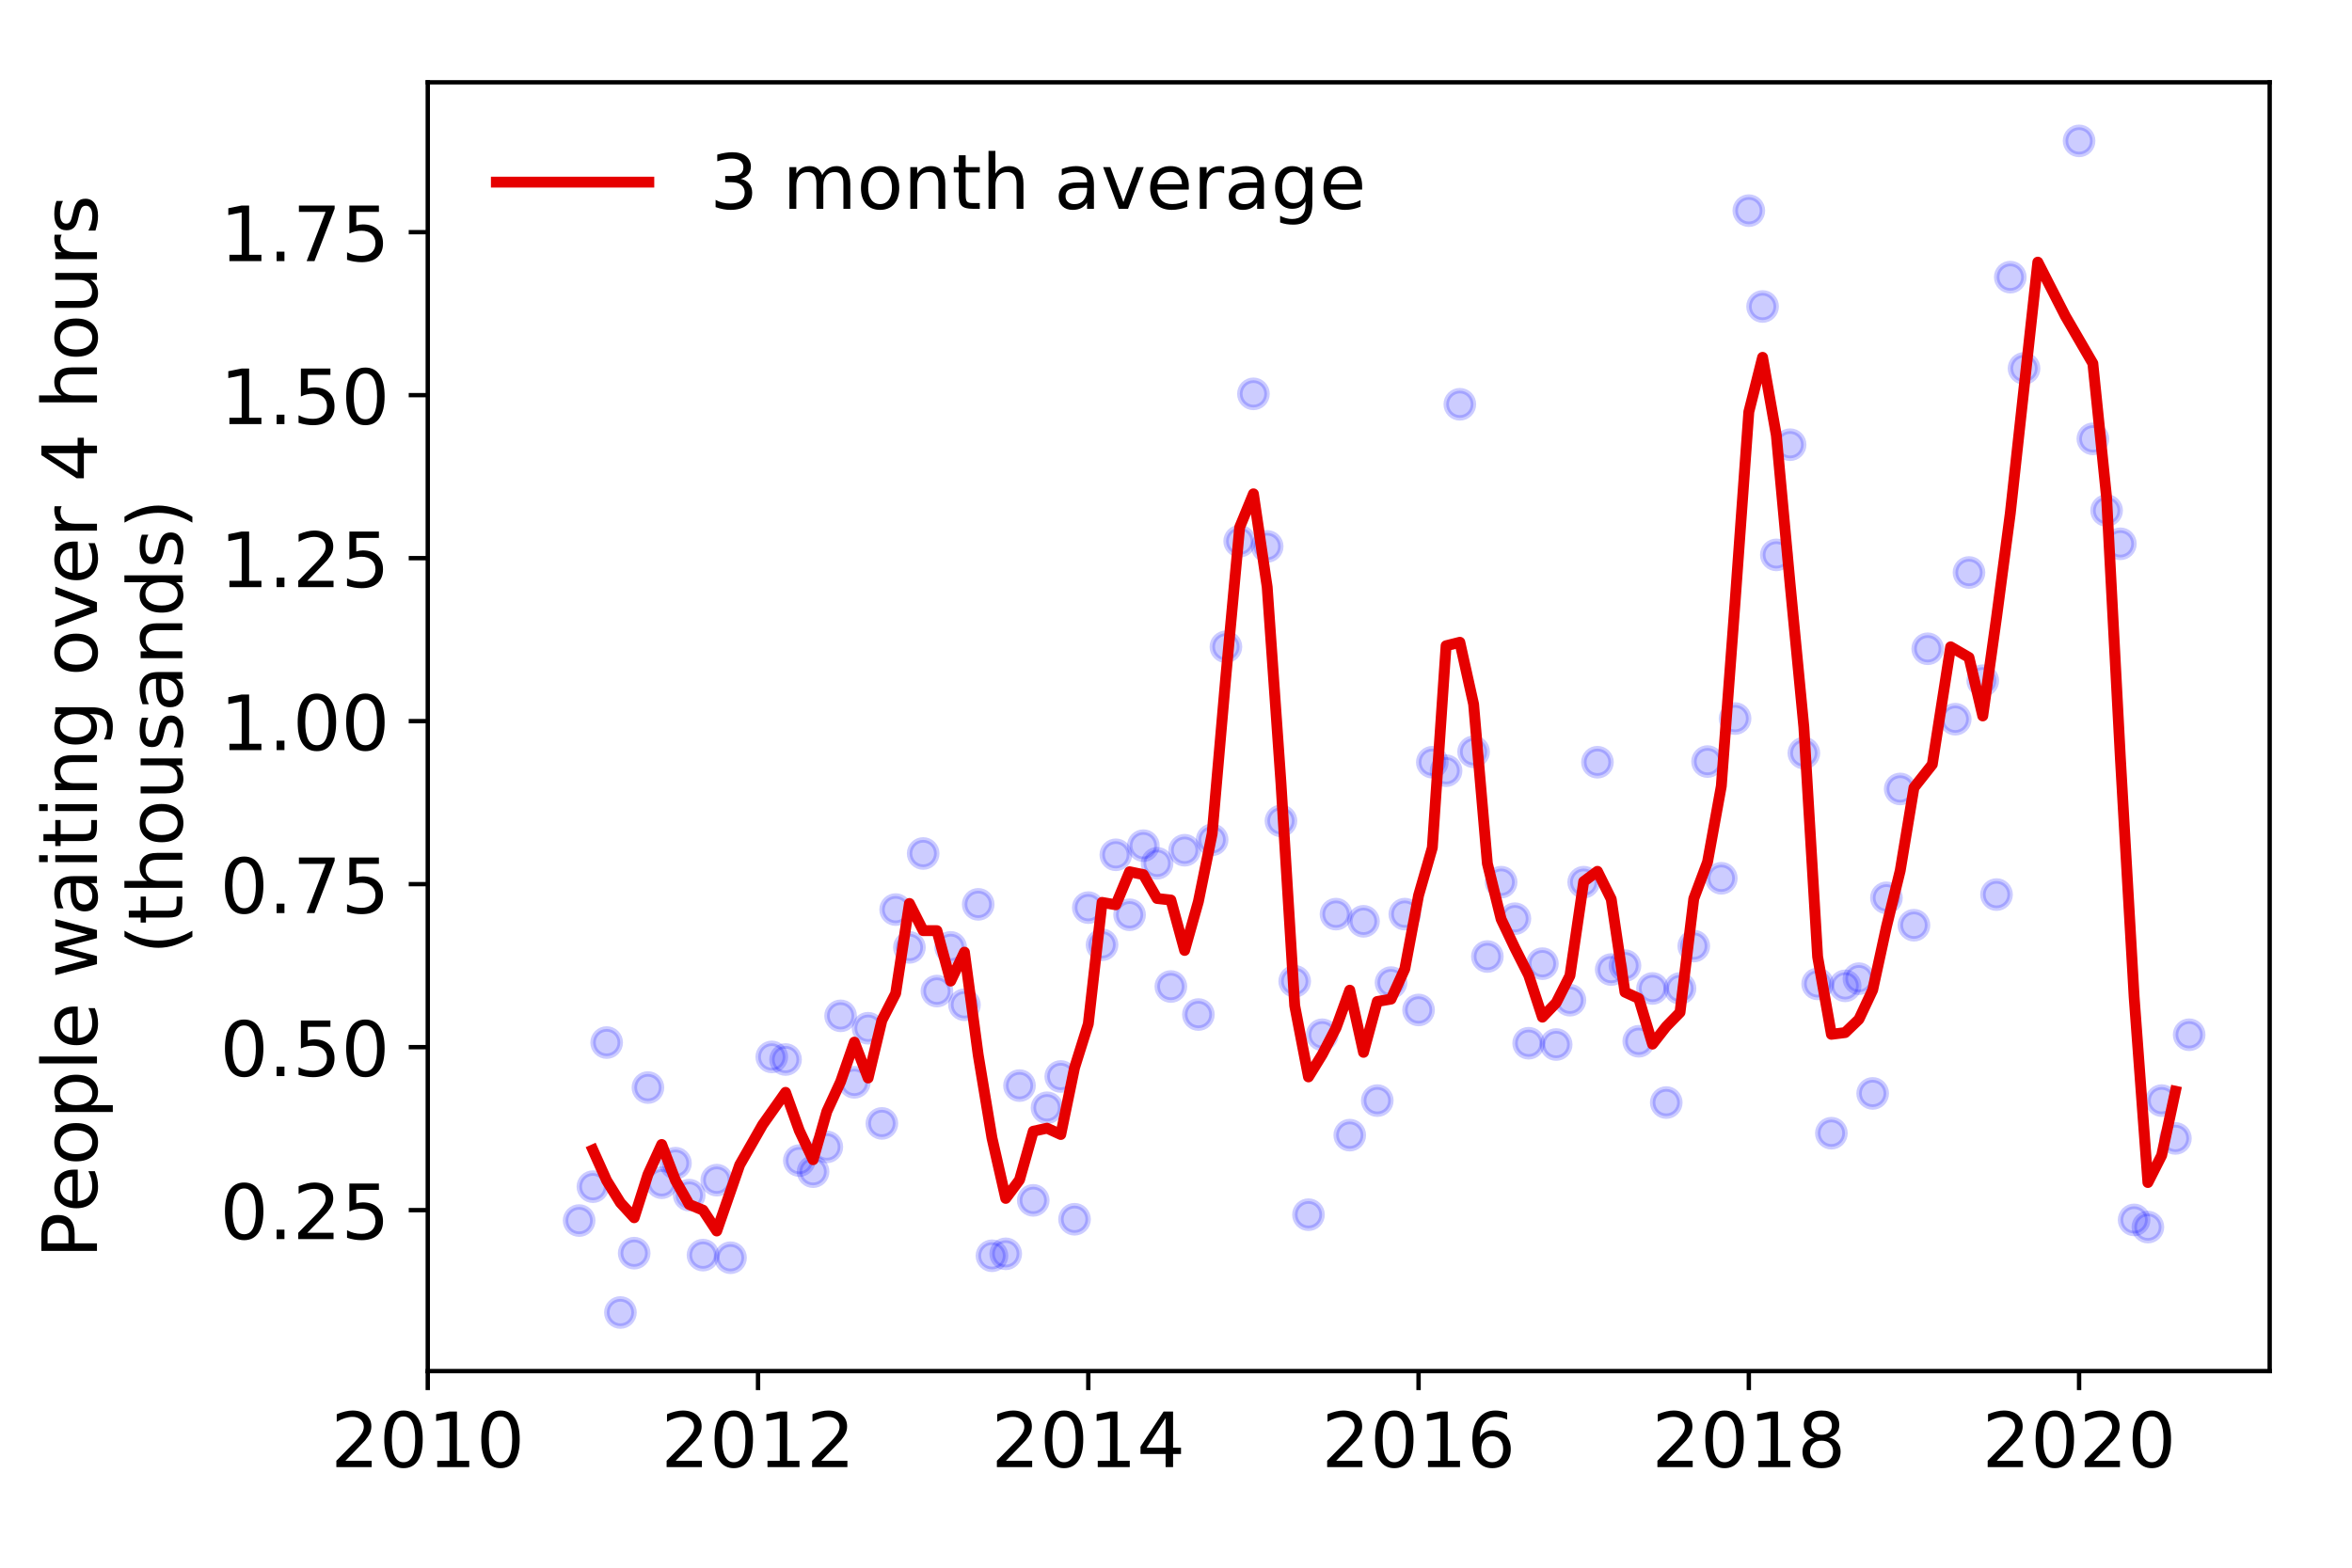 <?xml version="1.0" encoding="utf-8" standalone="no"?>
<!DOCTYPE svg PUBLIC "-//W3C//DTD SVG 1.1//EN"
  "http://www.w3.org/Graphics/SVG/1.1/DTD/svg11.dtd">
<!-- Created with matplotlib (https://matplotlib.org/) -->
<svg height="288pt" version="1.1" viewBox="0 0 432 288" width="432pt" xmlns="http://www.w3.org/2000/svg" xmlns:xlink="http://www.w3.org/1999/xlink">
 <defs>
  <style type="text/css">
*{stroke-linecap:butt;stroke-linejoin:round;}
  </style>
 </defs>
 <g id="figure_1">
  <g id="patch_1">
   <path d="M 0 288 
L 432 288 
L 432 0 
L 0 0 
z
" style="fill:#ffffff;"/>
  </g>
  <g id="axes_1">
   <g id="patch_2">
    <path d="M 78.57 251.88 
L 416.88 251.88 
L 416.88 15.12 
L 78.57 15.12 
z
" style="fill:#ffffff;"/>
   </g>
   <g id="matplotlib.axis_1">
    <g id="xtick_1">
     <g id="line2d_1">
      <defs>
       <path d="M 0 0 
L 0 3.5 
" id="m431b57c544" style="stroke:#000000;stroke-width:0.8;"/>
      </defs>
      <g>
       <use style="stroke:#000000;stroke-width:0.8;" x="78.57" xlink:href="#m431b57c544" y="251.88"/>
      </g>
     </g>
     <g id="text_1">
      <!-- 2010 -->
      <defs>
       <path d="M 19.188 8.297 
L 53.609 8.297 
L 53.609 0 
L 7.328 0 
L 7.328 8.297 
Q 12.938 14.109 22.625 23.891 
Q 32.328 33.688 34.812 36.531 
Q 39.547 41.844 41.422 45.531 
Q 43.312 49.219 43.312 52.781 
Q 43.312 58.594 39.234 62.25 
Q 35.156 65.922 28.609 65.922 
Q 23.969 65.922 18.812 64.312 
Q 13.672 62.703 7.812 59.422 
L 7.812 69.391 
Q 13.766 71.781 18.938 73 
Q 24.125 74.219 28.422 74.219 
Q 39.75 74.219 46.484 68.547 
Q 53.219 62.891 53.219 53.422 
Q 53.219 48.922 51.531 44.891 
Q 49.859 40.875 45.406 35.406 
Q 44.188 33.984 37.641 27.219 
Q 31.109 20.453 19.188 8.297 
z
" id="DejaVuSans-50"/>
       <path d="M 31.781 66.406 
Q 24.172 66.406 20.328 58.906 
Q 16.5 51.422 16.5 36.375 
Q 16.5 21.391 20.328 13.891 
Q 24.172 6.391 31.781 6.391 
Q 39.453 6.391 43.281 13.891 
Q 47.125 21.391 47.125 36.375 
Q 47.125 51.422 43.281 58.906 
Q 39.453 66.406 31.781 66.406 
z
M 31.781 74.219 
Q 44.047 74.219 50.516 64.516 
Q 56.984 54.828 56.984 36.375 
Q 56.984 17.969 50.516 8.266 
Q 44.047 -1.422 31.781 -1.422 
Q 19.531 -1.422 13.062 8.266 
Q 6.594 17.969 6.594 36.375 
Q 6.594 54.828 13.062 64.516 
Q 19.531 74.219 31.781 74.219 
z
" id="DejaVuSans-48"/>
       <path d="M 12.406 8.297 
L 28.516 8.297 
L 28.516 63.922 
L 10.984 60.406 
L 10.984 69.391 
L 28.422 72.906 
L 38.281 72.906 
L 38.281 8.297 
L 54.391 8.297 
L 54.391 0 
L 12.406 0 
z
" id="DejaVuSans-49"/>
      </defs>
      <g transform="translate(60.755 269.518)scale(0.14 -0.14)">
       <use xlink:href="#DejaVuSans-50"/>
       <use x="63.623" xlink:href="#DejaVuSans-48"/>
       <use x="127.246" xlink:href="#DejaVuSans-49"/>
       <use x="190.869" xlink:href="#DejaVuSans-48"/>
      </g>
     </g>
    </g>
    <g id="xtick_2">
     <g id="line2d_2">
      <g>
       <use style="stroke:#000000;stroke-width:0.8;" x="139.231" xlink:href="#m431b57c544" y="251.88"/>
      </g>
     </g>
     <g id="text_2">
      <!-- 2012 -->
      <g transform="translate(121.416 269.518)scale(0.14 -0.14)">
       <use xlink:href="#DejaVuSans-50"/>
       <use x="63.623" xlink:href="#DejaVuSans-48"/>
       <use x="127.246" xlink:href="#DejaVuSans-49"/>
       <use x="190.869" xlink:href="#DejaVuSans-50"/>
      </g>
     </g>
    </g>
    <g id="xtick_3">
     <g id="line2d_3">
      <g>
       <use style="stroke:#000000;stroke-width:0.8;" x="199.891" xlink:href="#m431b57c544" y="251.88"/>
      </g>
     </g>
     <g id="text_3">
      <!-- 2014 -->
      <defs>
       <path d="M 37.797 64.312 
L 12.891 25.391 
L 37.797 25.391 
z
M 35.203 72.906 
L 47.609 72.906 
L 47.609 25.391 
L 58.016 25.391 
L 58.016 17.188 
L 47.609 17.188 
L 47.609 0 
L 37.797 0 
L 37.797 17.188 
L 4.891 17.188 
L 4.891 26.703 
z
" id="DejaVuSans-52"/>
      </defs>
      <g transform="translate(182.076 269.518)scale(0.14 -0.14)">
       <use xlink:href="#DejaVuSans-50"/>
       <use x="63.623" xlink:href="#DejaVuSans-48"/>
       <use x="127.246" xlink:href="#DejaVuSans-49"/>
       <use x="190.869" xlink:href="#DejaVuSans-52"/>
      </g>
     </g>
    </g>
    <g id="xtick_4">
     <g id="line2d_4">
      <g>
       <use style="stroke:#000000;stroke-width:0.8;" x="260.552" xlink:href="#m431b57c544" y="251.88"/>
      </g>
     </g>
     <g id="text_4">
      <!-- 2016 -->
      <defs>
       <path d="M 33.016 40.375 
Q 26.375 40.375 22.484 35.828 
Q 18.609 31.297 18.609 23.391 
Q 18.609 15.531 22.484 10.953 
Q 26.375 6.391 33.016 6.391 
Q 39.656 6.391 43.531 10.953 
Q 47.406 15.531 47.406 23.391 
Q 47.406 31.297 43.531 35.828 
Q 39.656 40.375 33.016 40.375 
z
M 52.594 71.297 
L 52.594 62.312 
Q 48.875 64.062 45.094 64.984 
Q 41.312 65.922 37.594 65.922 
Q 27.828 65.922 22.672 59.328 
Q 17.531 52.734 16.797 39.406 
Q 19.672 43.656 24.016 45.922 
Q 28.375 48.188 33.594 48.188 
Q 44.578 48.188 50.953 41.516 
Q 57.328 34.859 57.328 23.391 
Q 57.328 12.156 50.688 5.359 
Q 44.047 -1.422 33.016 -1.422 
Q 20.359 -1.422 13.672 8.266 
Q 6.984 17.969 6.984 36.375 
Q 6.984 53.656 15.188 63.938 
Q 23.391 74.219 37.203 74.219 
Q 40.922 74.219 44.703 73.484 
Q 48.484 72.75 52.594 71.297 
z
" id="DejaVuSans-54"/>
      </defs>
      <g transform="translate(242.737 269.518)scale(0.14 -0.14)">
       <use xlink:href="#DejaVuSans-50"/>
       <use x="63.623" xlink:href="#DejaVuSans-48"/>
       <use x="127.246" xlink:href="#DejaVuSans-49"/>
       <use x="190.869" xlink:href="#DejaVuSans-54"/>
      </g>
     </g>
    </g>
    <g id="xtick_5">
     <g id="line2d_5">
      <g>
       <use style="stroke:#000000;stroke-width:0.8;" x="321.213" xlink:href="#m431b57c544" y="251.88"/>
      </g>
     </g>
     <g id="text_5">
      <!-- 2018 -->
      <defs>
       <path d="M 31.781 34.625 
Q 24.75 34.625 20.719 30.859 
Q 16.703 27.094 16.703 20.516 
Q 16.703 13.922 20.719 10.156 
Q 24.75 6.391 31.781 6.391 
Q 38.812 6.391 42.859 10.172 
Q 46.922 13.969 46.922 20.516 
Q 46.922 27.094 42.891 30.859 
Q 38.875 34.625 31.781 34.625 
z
M 21.922 38.812 
Q 15.578 40.375 12.031 44.719 
Q 8.5 49.078 8.5 55.328 
Q 8.5 64.062 14.719 69.141 
Q 20.953 74.219 31.781 74.219 
Q 42.672 74.219 48.875 69.141 
Q 55.078 64.062 55.078 55.328 
Q 55.078 49.078 51.531 44.719 
Q 48 40.375 41.703 38.812 
Q 48.828 37.156 52.797 32.312 
Q 56.781 27.484 56.781 20.516 
Q 56.781 9.906 50.312 4.234 
Q 43.844 -1.422 31.781 -1.422 
Q 19.734 -1.422 13.25 4.234 
Q 6.781 9.906 6.781 20.516 
Q 6.781 27.484 10.781 32.312 
Q 14.797 37.156 21.922 38.812 
z
M 18.312 54.391 
Q 18.312 48.734 21.844 45.562 
Q 25.391 42.391 31.781 42.391 
Q 38.141 42.391 41.719 45.562 
Q 45.312 48.734 45.312 54.391 
Q 45.312 60.062 41.719 63.234 
Q 38.141 66.406 31.781 66.406 
Q 25.391 66.406 21.844 63.234 
Q 18.312 60.062 18.312 54.391 
z
" id="DejaVuSans-56"/>
      </defs>
      <g transform="translate(303.398 269.518)scale(0.14 -0.14)">
       <use xlink:href="#DejaVuSans-50"/>
       <use x="63.623" xlink:href="#DejaVuSans-48"/>
       <use x="127.246" xlink:href="#DejaVuSans-49"/>
       <use x="190.869" xlink:href="#DejaVuSans-56"/>
      </g>
     </g>
    </g>
    <g id="xtick_6">
     <g id="line2d_6">
      <g>
       <use style="stroke:#000000;stroke-width:0.8;" x="381.874" xlink:href="#m431b57c544" y="251.88"/>
      </g>
     </g>
     <g id="text_6">
      <!-- 2020 -->
      <g transform="translate(364.059 269.518)scale(0.14 -0.14)">
       <use xlink:href="#DejaVuSans-50"/>
       <use x="63.623" xlink:href="#DejaVuSans-48"/>
       <use x="127.246" xlink:href="#DejaVuSans-50"/>
       <use x="190.869" xlink:href="#DejaVuSans-48"/>
      </g>
     </g>
    </g>
   </g>
   <g id="matplotlib.axis_2">
    <g id="ytick_1">
     <g id="line2d_7">
      <defs>
       <path d="M 0 0 
L -3.5 0 
" id="m8930d7b7b7" style="stroke:#000000;stroke-width:0.8;"/>
      </defs>
      <g>
       <use style="stroke:#000000;stroke-width:0.8;" x="78.57" xlink:href="#m8930d7b7b7" y="222.313"/>
      </g>
     </g>
     <g id="text_7">
      <!-- 0.25 -->
      <defs>
       <path d="M 10.688 12.406 
L 21 12.406 
L 21 0 
L 10.688 0 
z
" id="DejaVuSans-46"/>
       <path d="M 10.797 72.906 
L 49.516 72.906 
L 49.516 64.594 
L 19.828 64.594 
L 19.828 46.734 
Q 21.969 47.469 24.109 47.828 
Q 26.266 48.188 28.422 48.188 
Q 40.625 48.188 47.75 41.5 
Q 54.891 34.812 54.891 23.391 
Q 54.891 11.625 47.562 5.094 
Q 40.234 -1.422 26.906 -1.422 
Q 22.312 -1.422 17.547 -0.641 
Q 12.797 0.141 7.719 1.703 
L 7.719 11.625 
Q 12.109 9.234 16.797 8.062 
Q 21.484 6.891 26.703 6.891 
Q 35.156 6.891 40.078 11.328 
Q 45.016 15.766 45.016 23.391 
Q 45.016 31 40.078 35.438 
Q 35.156 39.891 26.703 39.891 
Q 22.75 39.891 18.812 39.016 
Q 14.891 38.141 10.797 36.281 
z
" id="DejaVuSans-53"/>
      </defs>
      <g transform="translate(40.398 227.632)scale(0.14 -0.14)">
       <use xlink:href="#DejaVuSans-48"/>
       <use x="63.623" xlink:href="#DejaVuSans-46"/>
       <use x="95.41" xlink:href="#DejaVuSans-50"/>
       <use x="159.033" xlink:href="#DejaVuSans-53"/>
      </g>
     </g>
    </g>
    <g id="ytick_2">
     <g id="line2d_8">
      <g>
       <use style="stroke:#000000;stroke-width:0.8;" x="78.57" xlink:href="#m8930d7b7b7" y="192.37"/>
      </g>
     </g>
     <g id="text_8">
      <!-- 0.50 -->
      <g transform="translate(40.398 197.689)scale(0.14 -0.14)">
       <use xlink:href="#DejaVuSans-48"/>
       <use x="63.623" xlink:href="#DejaVuSans-46"/>
       <use x="95.41" xlink:href="#DejaVuSans-53"/>
       <use x="159.033" xlink:href="#DejaVuSans-48"/>
      </g>
     </g>
    </g>
    <g id="ytick_3">
     <g id="line2d_9">
      <g>
       <use style="stroke:#000000;stroke-width:0.8;" x="78.57" xlink:href="#m8930d7b7b7" y="162.426"/>
      </g>
     </g>
     <g id="text_9">
      <!-- 0.75 -->
      <defs>
       <path d="M 8.203 72.906 
L 55.078 72.906 
L 55.078 68.703 
L 28.609 0 
L 18.312 0 
L 43.219 64.594 
L 8.203 64.594 
z
" id="DejaVuSans-55"/>
      </defs>
      <g transform="translate(40.398 167.745)scale(0.14 -0.14)">
       <use xlink:href="#DejaVuSans-48"/>
       <use x="63.623" xlink:href="#DejaVuSans-46"/>
       <use x="95.41" xlink:href="#DejaVuSans-55"/>
       <use x="159.033" xlink:href="#DejaVuSans-53"/>
      </g>
     </g>
    </g>
    <g id="ytick_4">
     <g id="line2d_10">
      <g>
       <use style="stroke:#000000;stroke-width:0.8;" x="78.57" xlink:href="#m8930d7b7b7" y="132.482"/>
      </g>
     </g>
     <g id="text_10">
      <!-- 1.00 -->
      <g transform="translate(40.398 137.801)scale(0.14 -0.14)">
       <use xlink:href="#DejaVuSans-49"/>
       <use x="63.623" xlink:href="#DejaVuSans-46"/>
       <use x="95.41" xlink:href="#DejaVuSans-48"/>
       <use x="159.033" xlink:href="#DejaVuSans-48"/>
      </g>
     </g>
    </g>
    <g id="ytick_5">
     <g id="line2d_11">
      <g>
       <use style="stroke:#000000;stroke-width:0.8;" x="78.57" xlink:href="#m8930d7b7b7" y="102.538"/>
      </g>
     </g>
     <g id="text_11">
      <!-- 1.25 -->
      <g transform="translate(40.398 107.857)scale(0.14 -0.14)">
       <use xlink:href="#DejaVuSans-49"/>
       <use x="63.623" xlink:href="#DejaVuSans-46"/>
       <use x="95.41" xlink:href="#DejaVuSans-50"/>
       <use x="159.033" xlink:href="#DejaVuSans-53"/>
      </g>
     </g>
    </g>
    <g id="ytick_6">
     <g id="line2d_12">
      <g>
       <use style="stroke:#000000;stroke-width:0.8;" x="78.57" xlink:href="#m8930d7b7b7" y="72.594"/>
      </g>
     </g>
     <g id="text_12">
      <!-- 1.50 -->
      <g transform="translate(40.398 77.913)scale(0.14 -0.14)">
       <use xlink:href="#DejaVuSans-49"/>
       <use x="63.623" xlink:href="#DejaVuSans-46"/>
       <use x="95.41" xlink:href="#DejaVuSans-53"/>
       <use x="159.033" xlink:href="#DejaVuSans-48"/>
      </g>
     </g>
    </g>
    <g id="ytick_7">
     <g id="line2d_13">
      <g>
       <use style="stroke:#000000;stroke-width:0.8;" x="78.57" xlink:href="#m8930d7b7b7" y="42.65"/>
      </g>
     </g>
     <g id="text_13">
      <!-- 1.75 -->
      <g transform="translate(40.398 47.969)scale(0.14 -0.14)">
       <use xlink:href="#DejaVuSans-49"/>
       <use x="63.623" xlink:href="#DejaVuSans-46"/>
       <use x="95.41" xlink:href="#DejaVuSans-55"/>
       <use x="159.033" xlink:href="#DejaVuSans-53"/>
      </g>
     </g>
    </g>
    <g id="text_14">
     <!-- People waiting over 4 hours -->
     <defs>
      <path d="M 19.672 64.797 
L 19.672 37.406 
L 32.078 37.406 
Q 38.969 37.406 42.719 40.969 
Q 46.484 44.531 46.484 51.125 
Q 46.484 57.672 42.719 61.234 
Q 38.969 64.797 32.078 64.797 
z
M 9.812 72.906 
L 32.078 72.906 
Q 44.344 72.906 50.609 67.359 
Q 56.891 61.812 56.891 51.125 
Q 56.891 40.328 50.609 34.812 
Q 44.344 29.297 32.078 29.297 
L 19.672 29.297 
L 19.672 0 
L 9.812 0 
z
" id="DejaVuSans-80"/>
      <path d="M 56.203 29.594 
L 56.203 25.203 
L 14.891 25.203 
Q 15.484 15.922 20.484 11.062 
Q 25.484 6.203 34.422 6.203 
Q 39.594 6.203 44.453 7.469 
Q 49.312 8.734 54.109 11.281 
L 54.109 2.781 
Q 49.266 0.734 44.188 -0.344 
Q 39.109 -1.422 33.891 -1.422 
Q 20.797 -1.422 13.156 6.188 
Q 5.516 13.812 5.516 26.812 
Q 5.516 40.234 12.766 48.109 
Q 20.016 56 32.328 56 
Q 43.359 56 49.781 48.891 
Q 56.203 41.797 56.203 29.594 
z
M 47.219 32.234 
Q 47.125 39.594 43.094 43.984 
Q 39.062 48.391 32.422 48.391 
Q 24.906 48.391 20.391 44.141 
Q 15.875 39.891 15.188 32.172 
z
" id="DejaVuSans-101"/>
      <path d="M 30.609 48.391 
Q 23.391 48.391 19.188 42.75 
Q 14.984 37.109 14.984 27.297 
Q 14.984 17.484 19.156 11.844 
Q 23.344 6.203 30.609 6.203 
Q 37.797 6.203 41.984 11.859 
Q 46.188 17.531 46.188 27.297 
Q 46.188 37.016 41.984 42.703 
Q 37.797 48.391 30.609 48.391 
z
M 30.609 56 
Q 42.328 56 49.016 48.375 
Q 55.719 40.766 55.719 27.297 
Q 55.719 13.875 49.016 6.219 
Q 42.328 -1.422 30.609 -1.422 
Q 18.844 -1.422 12.172 6.219 
Q 5.516 13.875 5.516 27.297 
Q 5.516 40.766 12.172 48.375 
Q 18.844 56 30.609 56 
z
" id="DejaVuSans-111"/>
      <path d="M 18.109 8.203 
L 18.109 -20.797 
L 9.078 -20.797 
L 9.078 54.688 
L 18.109 54.688 
L 18.109 46.391 
Q 20.953 51.266 25.266 53.625 
Q 29.594 56 35.594 56 
Q 45.562 56 51.781 48.094 
Q 58.016 40.188 58.016 27.297 
Q 58.016 14.406 51.781 6.484 
Q 45.562 -1.422 35.594 -1.422 
Q 29.594 -1.422 25.266 0.953 
Q 20.953 3.328 18.109 8.203 
z
M 48.688 27.297 
Q 48.688 37.203 44.609 42.844 
Q 40.531 48.484 33.406 48.484 
Q 26.266 48.484 22.188 42.844 
Q 18.109 37.203 18.109 27.297 
Q 18.109 17.391 22.188 11.75 
Q 26.266 6.109 33.406 6.109 
Q 40.531 6.109 44.609 11.75 
Q 48.688 17.391 48.688 27.297 
z
" id="DejaVuSans-112"/>
      <path d="M 9.422 75.984 
L 18.406 75.984 
L 18.406 0 
L 9.422 0 
z
" id="DejaVuSans-108"/>
      <path id="DejaVuSans-32"/>
      <path d="M 4.203 54.688 
L 13.188 54.688 
L 24.422 12.016 
L 35.594 54.688 
L 46.188 54.688 
L 57.422 12.016 
L 68.609 54.688 
L 77.594 54.688 
L 63.281 0 
L 52.688 0 
L 40.922 44.828 
L 29.109 0 
L 18.5 0 
z
" id="DejaVuSans-119"/>
      <path d="M 34.281 27.484 
Q 23.391 27.484 19.188 25 
Q 14.984 22.516 14.984 16.5 
Q 14.984 11.719 18.141 8.906 
Q 21.297 6.109 26.703 6.109 
Q 34.188 6.109 38.703 11.406 
Q 43.219 16.703 43.219 25.484 
L 43.219 27.484 
z
M 52.203 31.203 
L 52.203 0 
L 43.219 0 
L 43.219 8.297 
Q 40.141 3.328 35.547 0.953 
Q 30.953 -1.422 24.312 -1.422 
Q 15.922 -1.422 10.953 3.297 
Q 6 8.016 6 15.922 
Q 6 25.141 12.172 29.828 
Q 18.359 34.516 30.609 34.516 
L 43.219 34.516 
L 43.219 35.406 
Q 43.219 41.609 39.141 45 
Q 35.062 48.391 27.688 48.391 
Q 23 48.391 18.547 47.266 
Q 14.109 46.141 10.016 43.891 
L 10.016 52.203 
Q 14.938 54.109 19.578 55.047 
Q 24.219 56 28.609 56 
Q 40.484 56 46.344 49.844 
Q 52.203 43.703 52.203 31.203 
z
" id="DejaVuSans-97"/>
      <path d="M 9.422 54.688 
L 18.406 54.688 
L 18.406 0 
L 9.422 0 
z
M 9.422 75.984 
L 18.406 75.984 
L 18.406 64.594 
L 9.422 64.594 
z
" id="DejaVuSans-105"/>
      <path d="M 18.312 70.219 
L 18.312 54.688 
L 36.812 54.688 
L 36.812 47.703 
L 18.312 47.703 
L 18.312 18.016 
Q 18.312 11.328 20.141 9.422 
Q 21.969 7.516 27.594 7.516 
L 36.812 7.516 
L 36.812 0 
L 27.594 0 
Q 17.188 0 13.234 3.875 
Q 9.281 7.766 9.281 18.016 
L 9.281 47.703 
L 2.688 47.703 
L 2.688 54.688 
L 9.281 54.688 
L 9.281 70.219 
z
" id="DejaVuSans-116"/>
      <path d="M 54.891 33.016 
L 54.891 0 
L 45.906 0 
L 45.906 32.719 
Q 45.906 40.484 42.875 44.328 
Q 39.844 48.188 33.797 48.188 
Q 26.516 48.188 22.312 43.547 
Q 18.109 38.922 18.109 30.906 
L 18.109 0 
L 9.078 0 
L 9.078 54.688 
L 18.109 54.688 
L 18.109 46.188 
Q 21.344 51.125 25.703 53.562 
Q 30.078 56 35.797 56 
Q 45.219 56 50.047 50.172 
Q 54.891 44.344 54.891 33.016 
z
" id="DejaVuSans-110"/>
      <path d="M 45.406 27.984 
Q 45.406 37.75 41.375 43.109 
Q 37.359 48.484 30.078 48.484 
Q 22.859 48.484 18.828 43.109 
Q 14.797 37.75 14.797 27.984 
Q 14.797 18.266 18.828 12.891 
Q 22.859 7.516 30.078 7.516 
Q 37.359 7.516 41.375 12.891 
Q 45.406 18.266 45.406 27.984 
z
M 54.391 6.781 
Q 54.391 -7.172 48.188 -13.984 
Q 42 -20.797 29.203 -20.797 
Q 24.469 -20.797 20.266 -20.094 
Q 16.062 -19.391 12.109 -17.922 
L 12.109 -9.188 
Q 16.062 -11.328 19.922 -12.344 
Q 23.781 -13.375 27.781 -13.375 
Q 36.625 -13.375 41.016 -8.766 
Q 45.406 -4.156 45.406 5.172 
L 45.406 9.625 
Q 42.625 4.781 38.281 2.391 
Q 33.938 0 27.875 0 
Q 17.828 0 11.672 7.656 
Q 5.516 15.328 5.516 27.984 
Q 5.516 40.672 11.672 48.328 
Q 17.828 56 27.875 56 
Q 33.938 56 38.281 53.609 
Q 42.625 51.219 45.406 46.391 
L 45.406 54.688 
L 54.391 54.688 
z
" id="DejaVuSans-103"/>
      <path d="M 2.984 54.688 
L 12.5 54.688 
L 29.594 8.797 
L 46.688 54.688 
L 56.203 54.688 
L 35.688 0 
L 23.484 0 
z
" id="DejaVuSans-118"/>
      <path d="M 41.109 46.297 
Q 39.594 47.172 37.812 47.578 
Q 36.031 48 33.891 48 
Q 26.266 48 22.188 43.047 
Q 18.109 38.094 18.109 28.812 
L 18.109 0 
L 9.078 0 
L 9.078 54.688 
L 18.109 54.688 
L 18.109 46.188 
Q 20.953 51.172 25.484 53.578 
Q 30.031 56 36.531 56 
Q 37.453 56 38.578 55.875 
Q 39.703 55.766 41.062 55.516 
z
" id="DejaVuSans-114"/>
      <path d="M 54.891 33.016 
L 54.891 0 
L 45.906 0 
L 45.906 32.719 
Q 45.906 40.484 42.875 44.328 
Q 39.844 48.188 33.797 48.188 
Q 26.516 48.188 22.312 43.547 
Q 18.109 38.922 18.109 30.906 
L 18.109 0 
L 9.078 0 
L 9.078 75.984 
L 18.109 75.984 
L 18.109 46.188 
Q 21.344 51.125 25.703 53.562 
Q 30.078 56 35.797 56 
Q 45.219 56 50.047 50.172 
Q 54.891 44.344 54.891 33.016 
z
" id="DejaVuSans-104"/>
      <path d="M 8.5 21.578 
L 8.5 54.688 
L 17.484 54.688 
L 17.484 21.922 
Q 17.484 14.156 20.5 10.266 
Q 23.531 6.391 29.594 6.391 
Q 36.859 6.391 41.078 11.031 
Q 45.312 15.672 45.312 23.688 
L 45.312 54.688 
L 54.297 54.688 
L 54.297 0 
L 45.312 0 
L 45.312 8.406 
Q 42.047 3.422 37.719 1 
Q 33.406 -1.422 27.688 -1.422 
Q 18.266 -1.422 13.375 4.438 
Q 8.5 10.297 8.5 21.578 
z
M 31.109 56 
z
" id="DejaVuSans-117"/>
      <path d="M 44.281 53.078 
L 44.281 44.578 
Q 40.484 46.531 36.375 47.5 
Q 32.281 48.484 27.875 48.484 
Q 21.188 48.484 17.844 46.438 
Q 14.5 44.391 14.5 40.281 
Q 14.5 37.156 16.891 35.375 
Q 19.281 33.594 26.516 31.984 
L 29.594 31.297 
Q 39.156 29.25 43.188 25.516 
Q 47.219 21.781 47.219 15.094 
Q 47.219 7.469 41.188 3.016 
Q 35.156 -1.422 24.609 -1.422 
Q 20.219 -1.422 15.453 -0.562 
Q 10.688 0.297 5.422 2 
L 5.422 11.281 
Q 10.406 8.688 15.234 7.391 
Q 20.062 6.109 24.812 6.109 
Q 31.156 6.109 34.562 8.281 
Q 37.984 10.453 37.984 14.406 
Q 37.984 18.062 35.516 20.016 
Q 33.062 21.969 24.703 23.781 
L 21.578 24.516 
Q 13.234 26.266 9.516 29.906 
Q 5.812 33.547 5.812 39.891 
Q 5.812 47.609 11.281 51.797 
Q 16.75 56 26.812 56 
Q 31.781 56 36.172 55.266 
Q 40.578 54.547 44.281 53.078 
z
" id="DejaVuSans-115"/>
     </defs>
     <g transform="translate(17.81 231.175)rotate(-90)scale(0.14 -0.14)">
      <use xlink:href="#DejaVuSans-80"/>
      <use x="60.256" xlink:href="#DejaVuSans-101"/>
      <use x="121.779" xlink:href="#DejaVuSans-111"/>
      <use x="182.961" xlink:href="#DejaVuSans-112"/>
      <use x="246.438" xlink:href="#DejaVuSans-108"/>
      <use x="274.221" xlink:href="#DejaVuSans-101"/>
      <use x="335.744" xlink:href="#DejaVuSans-32"/>
      <use x="367.531" xlink:href="#DejaVuSans-119"/>
      <use x="449.318" xlink:href="#DejaVuSans-97"/>
      <use x="510.598" xlink:href="#DejaVuSans-105"/>
      <use x="538.381" xlink:href="#DejaVuSans-116"/>
      <use x="577.59" xlink:href="#DejaVuSans-105"/>
      <use x="605.373" xlink:href="#DejaVuSans-110"/>
      <use x="668.752" xlink:href="#DejaVuSans-103"/>
      <use x="732.229" xlink:href="#DejaVuSans-32"/>
      <use x="764.016" xlink:href="#DejaVuSans-111"/>
      <use x="825.197" xlink:href="#DejaVuSans-118"/>
      <use x="884.377" xlink:href="#DejaVuSans-101"/>
      <use x="945.9" xlink:href="#DejaVuSans-114"/>
      <use x="987.014" xlink:href="#DejaVuSans-32"/>
      <use x="1018.801" xlink:href="#DejaVuSans-52"/>
      <use x="1082.424" xlink:href="#DejaVuSans-32"/>
      <use x="1114.211" xlink:href="#DejaVuSans-104"/>
      <use x="1177.59" xlink:href="#DejaVuSans-111"/>
      <use x="1238.771" xlink:href="#DejaVuSans-117"/>
      <use x="1302.15" xlink:href="#DejaVuSans-114"/>
      <use x="1343.264" xlink:href="#DejaVuSans-115"/>
     </g>
     <!-- (thousands) -->
     <defs>
      <path d="M 31 75.875 
Q 24.469 64.656 21.281 53.656 
Q 18.109 42.672 18.109 31.391 
Q 18.109 20.125 21.312 9.062 
Q 24.516 -2 31 -13.188 
L 23.188 -13.188 
Q 15.875 -1.703 12.234 9.375 
Q 8.594 20.453 8.594 31.391 
Q 8.594 42.281 12.203 53.312 
Q 15.828 64.359 23.188 75.875 
z
" id="DejaVuSans-40"/>
      <path d="M 45.406 46.391 
L 45.406 75.984 
L 54.391 75.984 
L 54.391 0 
L 45.406 0 
L 45.406 8.203 
Q 42.578 3.328 38.25 0.953 
Q 33.938 -1.422 27.875 -1.422 
Q 17.969 -1.422 11.734 6.484 
Q 5.516 14.406 5.516 27.297 
Q 5.516 40.188 11.734 48.094 
Q 17.969 56 27.875 56 
Q 33.938 56 38.25 53.625 
Q 42.578 51.266 45.406 46.391 
z
M 14.797 27.297 
Q 14.797 17.391 18.875 11.75 
Q 22.953 6.109 30.078 6.109 
Q 37.203 6.109 41.297 11.75 
Q 45.406 17.391 45.406 27.297 
Q 45.406 37.203 41.297 42.844 
Q 37.203 48.484 30.078 48.484 
Q 22.953 48.484 18.875 42.844 
Q 14.797 37.203 14.797 27.297 
z
" id="DejaVuSans-100"/>
      <path d="M 8.016 75.875 
L 15.828 75.875 
Q 23.141 64.359 26.781 53.312 
Q 30.422 42.281 30.422 31.391 
Q 30.422 20.453 26.781 9.375 
Q 23.141 -1.703 15.828 -13.188 
L 8.016 -13.188 
Q 14.5 -2 17.703 9.062 
Q 20.906 20.125 20.906 31.391 
Q 20.906 42.672 17.703 53.656 
Q 14.5 64.656 8.016 75.875 
z
" id="DejaVuSans-41"/>
     </defs>
     <g transform="translate(33.487 175.325)rotate(-90)scale(0.14 -0.14)">
      <use xlink:href="#DejaVuSans-40"/>
      <use x="39.014" xlink:href="#DejaVuSans-116"/>
      <use x="78.223" xlink:href="#DejaVuSans-104"/>
      <use x="141.602" xlink:href="#DejaVuSans-111"/>
      <use x="202.783" xlink:href="#DejaVuSans-117"/>
      <use x="266.162" xlink:href="#DejaVuSans-115"/>
      <use x="318.262" xlink:href="#DejaVuSans-97"/>
      <use x="379.541" xlink:href="#DejaVuSans-110"/>
      <use x="442.92" xlink:href="#DejaVuSans-100"/>
      <use x="506.396" xlink:href="#DejaVuSans-115"/>
      <use x="558.496" xlink:href="#DejaVuSans-41"/>
     </g>
    </g>
   </g>
   <g id="line2d_14">
    <defs>
     <path d="M 0 2.5 
C 0.663 2.5 1.299 2.237 1.768 1.768 
C 2.237 1.299 2.5 0.663 2.5 0 
C 2.5 -0.663 2.237 -1.299 1.768 -1.768 
C 1.299 -2.237 0.663 -2.5 0 -2.5 
C -0.663 -2.5 -1.299 -2.237 -1.768 -1.768 
C -2.237 -1.299 -2.5 -0.663 -2.5 0 
C -2.5 0.663 -2.237 1.299 -1.768 1.768 
C -1.299 2.237 -0.663 2.5 0 2.5 
z
" id="m240fd9e09c" style="stroke:#0000ff;stroke-opacity:0.2;"/>
    </defs>
    <g clip-path="url(#pd1d2614954)">
     <use style="fill:#0000ff;fill-opacity:0.2;stroke:#0000ff;stroke-opacity:0.2;" x="402.094" xlink:href="#m240fd9e09c" y="190.094"/>
     <use style="fill:#0000ff;fill-opacity:0.2;stroke:#0000ff;stroke-opacity:0.2;" x="399.566" xlink:href="#m240fd9e09c" y="209.138"/>
     <use style="fill:#0000ff;fill-opacity:0.2;stroke:#0000ff;stroke-opacity:0.2;" x="397.039" xlink:href="#m240fd9e09c" y="202.191"/>
     <use style="fill:#0000ff;fill-opacity:0.2;stroke:#0000ff;stroke-opacity:0.2;" x="394.511" xlink:href="#m240fd9e09c" y="225.428"/>
     <use style="fill:#0000ff;fill-opacity:0.2;stroke:#0000ff;stroke-opacity:0.2;" x="391.984" xlink:href="#m240fd9e09c" y="224.11"/>
     <use style="fill:#0000ff;fill-opacity:0.2;stroke:#0000ff;stroke-opacity:0.2;" x="389.456" xlink:href="#m240fd9e09c" y="99.903"/>
     <use style="fill:#0000ff;fill-opacity:0.2;stroke:#0000ff;stroke-opacity:0.2;" x="386.929" xlink:href="#m240fd9e09c" y="93.794"/>
     <use style="fill:#0000ff;fill-opacity:0.2;stroke:#0000ff;stroke-opacity:0.2;" x="384.401" xlink:href="#m240fd9e09c" y="80.619"/>
     <use style="fill:#0000ff;fill-opacity:0.2;stroke:#0000ff;stroke-opacity:0.2;" x="381.874" xlink:href="#m240fd9e09c" y="25.882"/>
     <use style="fill:#0000ff;fill-opacity:0.2;stroke:#0000ff;stroke-opacity:0.2;" x="371.764" xlink:href="#m240fd9e09c" y="67.683"/>
     <use style="fill:#0000ff;fill-opacity:0.2;stroke:#0000ff;stroke-opacity:0.2;" x="369.236" xlink:href="#m240fd9e09c" y="50.915"/>
     <use style="fill:#0000ff;fill-opacity:0.2;stroke:#0000ff;stroke-opacity:0.2;" x="366.709" xlink:href="#m240fd9e09c" y="164.342"/>
     <use style="fill:#0000ff;fill-opacity:0.2;stroke:#0000ff;stroke-opacity:0.2;" x="364.181" xlink:href="#m240fd9e09c" y="125.056"/>
     <use style="fill:#0000ff;fill-opacity:0.2;stroke:#0000ff;stroke-opacity:0.2;" x="361.653" xlink:href="#m240fd9e09c" y="105.173"/>
     <use style="fill:#0000ff;fill-opacity:0.2;stroke:#0000ff;stroke-opacity:0.2;" x="359.126" xlink:href="#m240fd9e09c" y="132.123"/>
     <use style="fill:#0000ff;fill-opacity:0.2;stroke:#0000ff;stroke-opacity:0.2;" x="354.071" xlink:href="#m240fd9e09c" y="119.187"/>
     <use style="fill:#0000ff;fill-opacity:0.2;stroke:#0000ff;stroke-opacity:0.2;" x="351.543" xlink:href="#m240fd9e09c" y="169.972"/>
     <use style="fill:#0000ff;fill-opacity:0.2;stroke:#0000ff;stroke-opacity:0.2;" x="349.016" xlink:href="#m240fd9e09c" y="144.939"/>
     <use style="fill:#0000ff;fill-opacity:0.2;stroke:#0000ff;stroke-opacity:0.2;" x="346.488" xlink:href="#m240fd9e09c" y="164.941"/>
     <use style="fill:#0000ff;fill-opacity:0.2;stroke:#0000ff;stroke-opacity:0.2;" x="343.961" xlink:href="#m240fd9e09c" y="200.874"/>
     <use style="fill:#0000ff;fill-opacity:0.2;stroke:#0000ff;stroke-opacity:0.2;" x="341.433" xlink:href="#m240fd9e09c" y="179.793"/>
     <use style="fill:#0000ff;fill-opacity:0.2;stroke:#0000ff;stroke-opacity:0.2;" x="338.906" xlink:href="#m240fd9e09c" y="181.111"/>
     <use style="fill:#0000ff;fill-opacity:0.2;stroke:#0000ff;stroke-opacity:0.2;" x="336.378" xlink:href="#m240fd9e09c" y="208.18"/>
     <use style="fill:#0000ff;fill-opacity:0.2;stroke:#0000ff;stroke-opacity:0.2;" x="333.851" xlink:href="#m240fd9e09c" y="180.751"/>
     <use style="fill:#0000ff;fill-opacity:0.2;stroke:#0000ff;stroke-opacity:0.2;" x="331.323" xlink:href="#m240fd9e09c" y="138.351"/>
     <use style="fill:#0000ff;fill-opacity:0.2;stroke:#0000ff;stroke-opacity:0.2;" x="328.796" xlink:href="#m240fd9e09c" y="81.697"/>
     <use style="fill:#0000ff;fill-opacity:0.2;stroke:#0000ff;stroke-opacity:0.2;" x="326.268" xlink:href="#m240fd9e09c" y="101.939"/>
     <use style="fill:#0000ff;fill-opacity:0.2;stroke:#0000ff;stroke-opacity:0.2;" x="323.74" xlink:href="#m240fd9e09c" y="56.305"/>
     <use style="fill:#0000ff;fill-opacity:0.2;stroke:#0000ff;stroke-opacity:0.2;" x="321.213" xlink:href="#m240fd9e09c" y="38.698"/>
     <use style="fill:#0000ff;fill-opacity:0.2;stroke:#0000ff;stroke-opacity:0.2;" x="318.685" xlink:href="#m240fd9e09c" y="132.003"/>
     <use style="fill:#0000ff;fill-opacity:0.2;stroke:#0000ff;stroke-opacity:0.2;" x="316.158" xlink:href="#m240fd9e09c" y="161.348"/>
     <use style="fill:#0000ff;fill-opacity:0.2;stroke:#0000ff;stroke-opacity:0.2;" x="313.63" xlink:href="#m240fd9e09c" y="139.908"/>
     <use style="fill:#0000ff;fill-opacity:0.2;stroke:#0000ff;stroke-opacity:0.2;" x="311.103" xlink:href="#m240fd9e09c" y="173.804"/>
     <use style="fill:#0000ff;fill-opacity:0.2;stroke:#0000ff;stroke-opacity:0.2;" x="308.575" xlink:href="#m240fd9e09c" y="181.59"/>
     <use style="fill:#0000ff;fill-opacity:0.2;stroke:#0000ff;stroke-opacity:0.2;" x="306.048" xlink:href="#m240fd9e09c" y="202.551"/>
     <use style="fill:#0000ff;fill-opacity:0.2;stroke:#0000ff;stroke-opacity:0.2;" x="303.52" xlink:href="#m240fd9e09c" y="181.59"/>
     <use style="fill:#0000ff;fill-opacity:0.2;stroke:#0000ff;stroke-opacity:0.2;" x="300.993" xlink:href="#m240fd9e09c" y="191.292"/>
     <use style="fill:#0000ff;fill-opacity:0.2;stroke:#0000ff;stroke-opacity:0.2;" x="298.465" xlink:href="#m240fd9e09c" y="177.398"/>
     <use style="fill:#0000ff;fill-opacity:0.2;stroke:#0000ff;stroke-opacity:0.2;" x="295.938" xlink:href="#m240fd9e09c" y="178.116"/>
     <use style="fill:#0000ff;fill-opacity:0.2;stroke:#0000ff;stroke-opacity:0.2;" x="293.41" xlink:href="#m240fd9e09c" y="140.028"/>
     <use style="fill:#0000ff;fill-opacity:0.2;stroke:#0000ff;stroke-opacity:0.2;" x="290.883" xlink:href="#m240fd9e09c" y="162.066"/>
     <use style="fill:#0000ff;fill-opacity:0.2;stroke:#0000ff;stroke-opacity:0.2;" x="288.355" xlink:href="#m240fd9e09c" y="183.746"/>
     <use style="fill:#0000ff;fill-opacity:0.2;stroke:#0000ff;stroke-opacity:0.2;" x="285.828" xlink:href="#m240fd9e09c" y="191.89"/>
     <use style="fill:#0000ff;fill-opacity:0.2;stroke:#0000ff;stroke-opacity:0.2;" x="283.3" xlink:href="#m240fd9e09c" y="177.038"/>
     <use style="fill:#0000ff;fill-opacity:0.2;stroke:#0000ff;stroke-opacity:0.2;" x="280.772" xlink:href="#m240fd9e09c" y="191.651"/>
     <use style="fill:#0000ff;fill-opacity:0.2;stroke:#0000ff;stroke-opacity:0.2;" x="278.245" xlink:href="#m240fd9e09c" y="168.774"/>
     <use style="fill:#0000ff;fill-opacity:0.2;stroke:#0000ff;stroke-opacity:0.2;" x="275.717" xlink:href="#m240fd9e09c" y="162.066"/>
     <use style="fill:#0000ff;fill-opacity:0.2;stroke:#0000ff;stroke-opacity:0.2;" x="273.19" xlink:href="#m240fd9e09c" y="175.721"/>
     <use style="fill:#0000ff;fill-opacity:0.2;stroke:#0000ff;stroke-opacity:0.2;" x="270.662" xlink:href="#m240fd9e09c" y="138.111"/>
     <use style="fill:#0000ff;fill-opacity:0.2;stroke:#0000ff;stroke-opacity:0.2;" x="268.135" xlink:href="#m240fd9e09c" y="74.271"/>
     <use style="fill:#0000ff;fill-opacity:0.2;stroke:#0000ff;stroke-opacity:0.2;" x="265.607" xlink:href="#m240fd9e09c" y="141.585"/>
     <use style="fill:#0000ff;fill-opacity:0.2;stroke:#0000ff;stroke-opacity:0.2;" x="263.08" xlink:href="#m240fd9e09c" y="140.028"/>
     <use style="fill:#0000ff;fill-opacity:0.2;stroke:#0000ff;stroke-opacity:0.2;" x="260.552" xlink:href="#m240fd9e09c" y="185.542"/>
     <use style="fill:#0000ff;fill-opacity:0.2;stroke:#0000ff;stroke-opacity:0.2;" x="258.025" xlink:href="#m240fd9e09c" y="167.935"/>
     <use style="fill:#0000ff;fill-opacity:0.2;stroke:#0000ff;stroke-opacity:0.2;" x="255.497" xlink:href="#m240fd9e09c" y="180.512"/>
     <use style="fill:#0000ff;fill-opacity:0.2;stroke:#0000ff;stroke-opacity:0.2;" x="252.97" xlink:href="#m240fd9e09c" y="202.191"/>
     <use style="fill:#0000ff;fill-opacity:0.2;stroke:#0000ff;stroke-opacity:0.2;" x="250.442" xlink:href="#m240fd9e09c" y="169.253"/>
     <use style="fill:#0000ff;fill-opacity:0.2;stroke:#0000ff;stroke-opacity:0.2;" x="247.915" xlink:href="#m240fd9e09c" y="208.539"/>
     <use style="fill:#0000ff;fill-opacity:0.2;stroke:#0000ff;stroke-opacity:0.2;" x="245.387" xlink:href="#m240fd9e09c" y="167.935"/>
     <use style="fill:#0000ff;fill-opacity:0.2;stroke:#0000ff;stroke-opacity:0.2;" x="242.86" xlink:href="#m240fd9e09c" y="190.094"/>
     <use style="fill:#0000ff;fill-opacity:0.2;stroke:#0000ff;stroke-opacity:0.2;" x="240.332" xlink:href="#m240fd9e09c" y="223.152"/>
     <use style="fill:#0000ff;fill-opacity:0.2;stroke:#0000ff;stroke-opacity:0.2;" x="237.804" xlink:href="#m240fd9e09c" y="180.272"/>
     <use style="fill:#0000ff;fill-opacity:0.2;stroke:#0000ff;stroke-opacity:0.2;" x="235.277" xlink:href="#m240fd9e09c" y="150.808"/>
     <use style="fill:#0000ff;fill-opacity:0.2;stroke:#0000ff;stroke-opacity:0.2;" x="232.749" xlink:href="#m240fd9e09c" y="100.382"/>
     <use style="fill:#0000ff;fill-opacity:0.2;stroke:#0000ff;stroke-opacity:0.2;" x="230.222" xlink:href="#m240fd9e09c" y="72.355"/>
     <use style="fill:#0000ff;fill-opacity:0.2;stroke:#0000ff;stroke-opacity:0.2;" x="227.694" xlink:href="#m240fd9e09c" y="99.424"/>
     <use style="fill:#0000ff;fill-opacity:0.2;stroke:#0000ff;stroke-opacity:0.2;" x="225.167" xlink:href="#m240fd9e09c" y="118.828"/>
     <use style="fill:#0000ff;fill-opacity:0.2;stroke:#0000ff;stroke-opacity:0.2;" x="222.639" xlink:href="#m240fd9e09c" y="154.281"/>
     <use style="fill:#0000ff;fill-opacity:0.2;stroke:#0000ff;stroke-opacity:0.2;" x="220.112" xlink:href="#m240fd9e09c" y="186.381"/>
     <use style="fill:#0000ff;fill-opacity:0.2;stroke:#0000ff;stroke-opacity:0.2;" x="217.584" xlink:href="#m240fd9e09c" y="156.197"/>
     <use style="fill:#0000ff;fill-opacity:0.2;stroke:#0000ff;stroke-opacity:0.2;" x="215.057" xlink:href="#m240fd9e09c" y="181.23"/>
     <use style="fill:#0000ff;fill-opacity:0.2;stroke:#0000ff;stroke-opacity:0.2;" x="212.529" xlink:href="#m240fd9e09c" y="158.593"/>
     <use style="fill:#0000ff;fill-opacity:0.2;stroke:#0000ff;stroke-opacity:0.2;" x="210.002" xlink:href="#m240fd9e09c" y="155.359"/>
     <use style="fill:#0000ff;fill-opacity:0.2;stroke:#0000ff;stroke-opacity:0.2;" x="207.474" xlink:href="#m240fd9e09c" y="168.055"/>
     <use style="fill:#0000ff;fill-opacity:0.2;stroke:#0000ff;stroke-opacity:0.2;" x="204.947" xlink:href="#m240fd9e09c" y="157.036"/>
     <use style="fill:#0000ff;fill-opacity:0.2;stroke:#0000ff;stroke-opacity:0.2;" x="202.419" xlink:href="#m240fd9e09c" y="173.565"/>
     <use style="fill:#0000ff;fill-opacity:0.2;stroke:#0000ff;stroke-opacity:0.2;" x="199.891" xlink:href="#m240fd9e09c" y="166.738"/>
     <use style="fill:#0000ff;fill-opacity:0.2;stroke:#0000ff;stroke-opacity:0.2;" x="197.364" xlink:href="#m240fd9e09c" y="223.99"/>
     <use style="fill:#0000ff;fill-opacity:0.2;stroke:#0000ff;stroke-opacity:0.2;" x="194.836" xlink:href="#m240fd9e09c" y="197.759"/>
     <use style="fill:#0000ff;fill-opacity:0.2;stroke:#0000ff;stroke-opacity:0.2;" x="192.309" xlink:href="#m240fd9e09c" y="203.509"/>
     <use style="fill:#0000ff;fill-opacity:0.2;stroke:#0000ff;stroke-opacity:0.2;" x="189.781" xlink:href="#m240fd9e09c" y="220.517"/>
     <use style="fill:#0000ff;fill-opacity:0.2;stroke:#0000ff;stroke-opacity:0.2;" x="187.254" xlink:href="#m240fd9e09c" y="199.436"/>
     <use style="fill:#0000ff;fill-opacity:0.2;stroke:#0000ff;stroke-opacity:0.2;" x="184.726" xlink:href="#m240fd9e09c" y="230.338"/>
     <use style="fill:#0000ff;fill-opacity:0.2;stroke:#0000ff;stroke-opacity:0.2;" x="182.199" xlink:href="#m240fd9e09c" y="230.698"/>
     <use style="fill:#0000ff;fill-opacity:0.2;stroke:#0000ff;stroke-opacity:0.2;" x="179.671" xlink:href="#m240fd9e09c" y="166.139"/>
     <use style="fill:#0000ff;fill-opacity:0.2;stroke:#0000ff;stroke-opacity:0.2;" x="177.144" xlink:href="#m240fd9e09c" y="184.584"/>
     <use style="fill:#0000ff;fill-opacity:0.2;stroke:#0000ff;stroke-opacity:0.2;" x="174.616" xlink:href="#m240fd9e09c" y="174.044"/>
     <use style="fill:#0000ff;fill-opacity:0.2;stroke:#0000ff;stroke-opacity:0.2;" x="172.089" xlink:href="#m240fd9e09c" y="182.069"/>
     <use style="fill:#0000ff;fill-opacity:0.2;stroke:#0000ff;stroke-opacity:0.2;" x="169.561" xlink:href="#m240fd9e09c" y="156.796"/>
     <use style="fill:#0000ff;fill-opacity:0.2;stroke:#0000ff;stroke-opacity:0.2;" x="167.034" xlink:href="#m240fd9e09c" y="174.044"/>
     <use style="fill:#0000ff;fill-opacity:0.2;stroke:#0000ff;stroke-opacity:0.2;" x="164.506" xlink:href="#m240fd9e09c" y="167.097"/>
     <use style="fill:#0000ff;fill-opacity:0.2;stroke:#0000ff;stroke-opacity:0.2;" x="161.979" xlink:href="#m240fd9e09c" y="206.383"/>
     <use style="fill:#0000ff;fill-opacity:0.2;stroke:#0000ff;stroke-opacity:0.2;" x="159.451" xlink:href="#m240fd9e09c" y="188.896"/>
     <use style="fill:#0000ff;fill-opacity:0.2;stroke:#0000ff;stroke-opacity:0.2;" x="156.923" xlink:href="#m240fd9e09c" y="198.837"/>
     <use style="fill:#0000ff;fill-opacity:0.2;stroke:#0000ff;stroke-opacity:0.2;" x="154.396" xlink:href="#m240fd9e09c" y="186.62"/>
     <use style="fill:#0000ff;fill-opacity:0.2;stroke:#0000ff;stroke-opacity:0.2;" x="151.868" xlink:href="#m240fd9e09c" y="210.695"/>
     <use style="fill:#0000ff;fill-opacity:0.2;stroke:#0000ff;stroke-opacity:0.2;" x="149.341" xlink:href="#m240fd9e09c" y="215.247"/>
     <use style="fill:#0000ff;fill-opacity:0.2;stroke:#0000ff;stroke-opacity:0.2;" x="146.813" xlink:href="#m240fd9e09c" y="213.211"/>
     <use style="fill:#0000ff;fill-opacity:0.2;stroke:#0000ff;stroke-opacity:0.2;" x="144.286" xlink:href="#m240fd9e09c" y="194.645"/>
     <use style="fill:#0000ff;fill-opacity:0.2;stroke:#0000ff;stroke-opacity:0.2;" x="141.758" xlink:href="#m240fd9e09c" y="194.166"/>
     <use style="fill:#0000ff;fill-opacity:0.2;stroke:#0000ff;stroke-opacity:0.2;" x="134.176" xlink:href="#m240fd9e09c" y="231.057"/>
     <use style="fill:#0000ff;fill-opacity:0.2;stroke:#0000ff;stroke-opacity:0.2;" x="131.648" xlink:href="#m240fd9e09c" y="216.804"/>
     <use style="fill:#0000ff;fill-opacity:0.2;stroke:#0000ff;stroke-opacity:0.2;" x="129.121" xlink:href="#m240fd9e09c" y="230.578"/>
     <use style="fill:#0000ff;fill-opacity:0.2;stroke:#0000ff;stroke-opacity:0.2;" x="126.593" xlink:href="#m240fd9e09c" y="219.559"/>
     <use style="fill:#0000ff;fill-opacity:0.2;stroke:#0000ff;stroke-opacity:0.2;" x="124.066" xlink:href="#m240fd9e09c" y="213.69"/>
     <use style="fill:#0000ff;fill-opacity:0.2;stroke:#0000ff;stroke-opacity:0.2;" x="121.538" xlink:href="#m240fd9e09c" y="217.283"/>
     <use style="fill:#0000ff;fill-opacity:0.2;stroke:#0000ff;stroke-opacity:0.2;" x="119.01" xlink:href="#m240fd9e09c" y="199.796"/>
     <use style="fill:#0000ff;fill-opacity:0.2;stroke:#0000ff;stroke-opacity:0.2;" x="116.483" xlink:href="#m240fd9e09c" y="230.219"/>
     <use style="fill:#0000ff;fill-opacity:0.2;stroke:#0000ff;stroke-opacity:0.2;" x="113.955" xlink:href="#m240fd9e09c" y="241.118"/>
     <use style="fill:#0000ff;fill-opacity:0.2;stroke:#0000ff;stroke-opacity:0.2;" x="111.428" xlink:href="#m240fd9e09c" y="191.531"/>
     <use style="fill:#0000ff;fill-opacity:0.2;stroke:#0000ff;stroke-opacity:0.2;" x="108.9" xlink:href="#m240fd9e09c" y="218.002"/>
     <use style="fill:#0000ff;fill-opacity:0.2;stroke:#0000ff;stroke-opacity:0.2;" x="106.373" xlink:href="#m240fd9e09c" y="224.23"/>
    </g>
   </g>
   <g id="line2d_15">
    <path clip-path="url(#pd1d2614954)" d="M 399.566 200.474 
L 397.039 212.252 
L 394.511 217.243 
L 391.984 183.147 
L 389.456 139.269 
L 386.929 91.439 
L 384.401 66.765 
L 379.346 58.061 
L 374.291 48.16 
L 369.236 94.313 
L 366.709 113.438 
L 364.181 131.524 
L 361.653 120.784 
L 358.283 118.828 
L 354.913 140.427 
L 351.543 144.699 
L 349.016 159.95 
L 346.488 170.251 
L 343.961 181.869 
L 341.433 187.259 
L 338.906 189.695 
L 336.378 190.014 
L 333.851 175.761 
L 331.323 133.6 
L 328.796 107.329 
L 326.268 79.98 
L 323.74 65.647 
L 321.213 75.668 
L 318.685 110.683 
L 316.158 144.42 
L 313.63 158.353 
L 311.103 165.101 
L 308.575 185.982 
L 306.048 188.577 
L 303.52 191.811 
L 300.993 183.426 
L 298.465 182.269 
L 295.938 165.181 
L 293.41 160.07 
L 290.883 161.947 
L 288.355 179.234 
L 285.828 184.225 
L 283.3 186.86 
L 280.772 179.154 
L 278.245 174.164 
L 275.717 168.854 
L 273.19 158.633 
L 270.662 129.368 
L 268.135 117.989 
L 265.607 118.628 
L 263.08 155.718 
L 260.552 164.502 
L 258.025 177.997 
L 255.497 183.546 
L 252.97 183.985 
L 250.442 193.328 
L 247.915 181.909 
L 245.387 188.856 
L 242.86 193.727 
L 240.332 197.839 
L 237.804 184.744 
L 235.277 143.821 
L 232.749 107.848 
L 230.222 90.72 
L 227.694 96.869 
L 225.167 124.177 
L 222.639 153.163 
L 220.112 165.62 
L 217.584 174.603 
L 215.057 165.34 
L 212.529 165.061 
L 210.002 160.669 
L 207.474 160.15 
L 204.947 166.219 
L 202.419 165.779 
L 199.891 188.098 
L 197.364 196.162 
L 194.836 208.42 
L 192.309 207.262 
L 189.781 207.821 
L 187.254 216.764 
L 184.726 220.157 
L 182.199 209.058 
L 179.671 193.807 
L 177.144 174.922 
L 174.616 180.232 
L 172.089 170.97 
L 169.561 170.97 
L 167.034 165.979 
L 164.506 182.508 
L 161.979 187.459 
L 159.451 198.039 
L 156.923 191.451 
L 154.396 198.718 
L 151.868 204.187 
L 149.341 213.051 
L 146.813 207.701 
L 144.286 200.674 
L 140.073 206.623 
L 135.861 214.009 
L 131.648 226.146 
L 129.121 222.313 
L 126.593 221.275 
L 124.066 216.844 
L 121.538 210.256 
L 119.01 215.766 
L 116.483 223.711 
L 113.955 220.956 
L 111.428 216.884 
L 108.9 211.254 
" style="fill:none;stroke:#e60000;stroke-linecap:square;stroke-width:2;"/>
   </g>
   <g id="patch_3">
    <path d="M 78.57 251.88 
L 78.57 15.12 
" style="fill:none;stroke:#000000;stroke-linecap:square;stroke-linejoin:miter;stroke-width:0.8;"/>
   </g>
   <g id="patch_4">
    <path d="M 416.88 251.88 
L 416.88 15.12 
" style="fill:none;stroke:#000000;stroke-linecap:square;stroke-linejoin:miter;stroke-width:0.8;"/>
   </g>
   <g id="patch_5">
    <path d="M 78.57 251.88 
L 416.88 251.88 
" style="fill:none;stroke:#000000;stroke-linecap:square;stroke-linejoin:miter;stroke-width:0.8;"/>
   </g>
   <g id="patch_6">
    <path d="M 78.57 15.12 
L 416.88 15.12 
" style="fill:none;stroke:#000000;stroke-linecap:square;stroke-linejoin:miter;stroke-width:0.8;"/>
   </g>
   <g id="legend_1">
    <g id="line2d_16">
     <path d="M 91.17 33.458 
L 119.17 33.458 
" style="fill:none;stroke:#e60000;stroke-linecap:square;stroke-width:2;"/>
    </g>
    <g id="line2d_17"/>
    <g id="text_15">
     <!-- 3 month average -->
     <defs>
      <path d="M 40.578 39.312 
Q 47.656 37.797 51.625 33 
Q 55.609 28.219 55.609 21.188 
Q 55.609 10.406 48.188 4.484 
Q 40.766 -1.422 27.094 -1.422 
Q 22.516 -1.422 17.656 -0.516 
Q 12.797 0.391 7.625 2.203 
L 7.625 11.719 
Q 11.719 9.328 16.594 8.109 
Q 21.484 6.891 26.812 6.891 
Q 36.078 6.891 40.938 10.547 
Q 45.797 14.203 45.797 21.188 
Q 45.797 27.641 41.281 31.266 
Q 36.766 34.906 28.719 34.906 
L 20.219 34.906 
L 20.219 43.016 
L 29.109 43.016 
Q 36.375 43.016 40.234 45.922 
Q 44.094 48.828 44.094 54.297 
Q 44.094 59.906 40.109 62.906 
Q 36.141 65.922 28.719 65.922 
Q 24.656 65.922 20.016 65.031 
Q 15.375 64.156 9.812 62.312 
L 9.812 71.094 
Q 15.438 72.656 20.344 73.438 
Q 25.25 74.219 29.594 74.219 
Q 40.828 74.219 47.359 69.109 
Q 53.906 64.016 53.906 55.328 
Q 53.906 49.266 50.438 45.094 
Q 46.969 40.922 40.578 39.312 
z
" id="DejaVuSans-51"/>
      <path d="M 52 44.188 
Q 55.375 50.25 60.062 53.125 
Q 64.75 56 71.094 56 
Q 79.641 56 84.281 50.016 
Q 88.922 44.047 88.922 33.016 
L 88.922 0 
L 79.891 0 
L 79.891 32.719 
Q 79.891 40.578 77.094 44.375 
Q 74.312 48.188 68.609 48.188 
Q 61.625 48.188 57.562 43.547 
Q 53.516 38.922 53.516 30.906 
L 53.516 0 
L 44.484 0 
L 44.484 32.719 
Q 44.484 40.625 41.703 44.406 
Q 38.922 48.188 33.109 48.188 
Q 26.219 48.188 22.156 43.531 
Q 18.109 38.875 18.109 30.906 
L 18.109 0 
L 9.078 0 
L 9.078 54.688 
L 18.109 54.688 
L 18.109 46.188 
Q 21.188 51.219 25.484 53.609 
Q 29.781 56 35.688 56 
Q 41.656 56 45.828 52.969 
Q 50 49.953 52 44.188 
z
" id="DejaVuSans-109"/>
     </defs>
     <g transform="translate(130.37 38.358)scale(0.14 -0.14)">
      <use xlink:href="#DejaVuSans-51"/>
      <use x="63.623" xlink:href="#DejaVuSans-32"/>
      <use x="95.41" xlink:href="#DejaVuSans-109"/>
      <use x="192.822" xlink:href="#DejaVuSans-111"/>
      <use x="254.004" xlink:href="#DejaVuSans-110"/>
      <use x="317.383" xlink:href="#DejaVuSans-116"/>
      <use x="356.592" xlink:href="#DejaVuSans-104"/>
      <use x="419.971" xlink:href="#DejaVuSans-32"/>
      <use x="451.758" xlink:href="#DejaVuSans-97"/>
      <use x="513.037" xlink:href="#DejaVuSans-118"/>
      <use x="572.217" xlink:href="#DejaVuSans-101"/>
      <use x="633.74" xlink:href="#DejaVuSans-114"/>
      <use x="674.854" xlink:href="#DejaVuSans-97"/>
      <use x="736.133" xlink:href="#DejaVuSans-103"/>
      <use x="799.609" xlink:href="#DejaVuSans-101"/>
     </g>
    </g>
   </g>
  </g>
 </g>
 <defs>
  <clipPath id="pd1d2614954">
   <rect height="236.76" width="338.31" x="78.57" y="15.12"/>
  </clipPath>
 </defs>
</svg>
